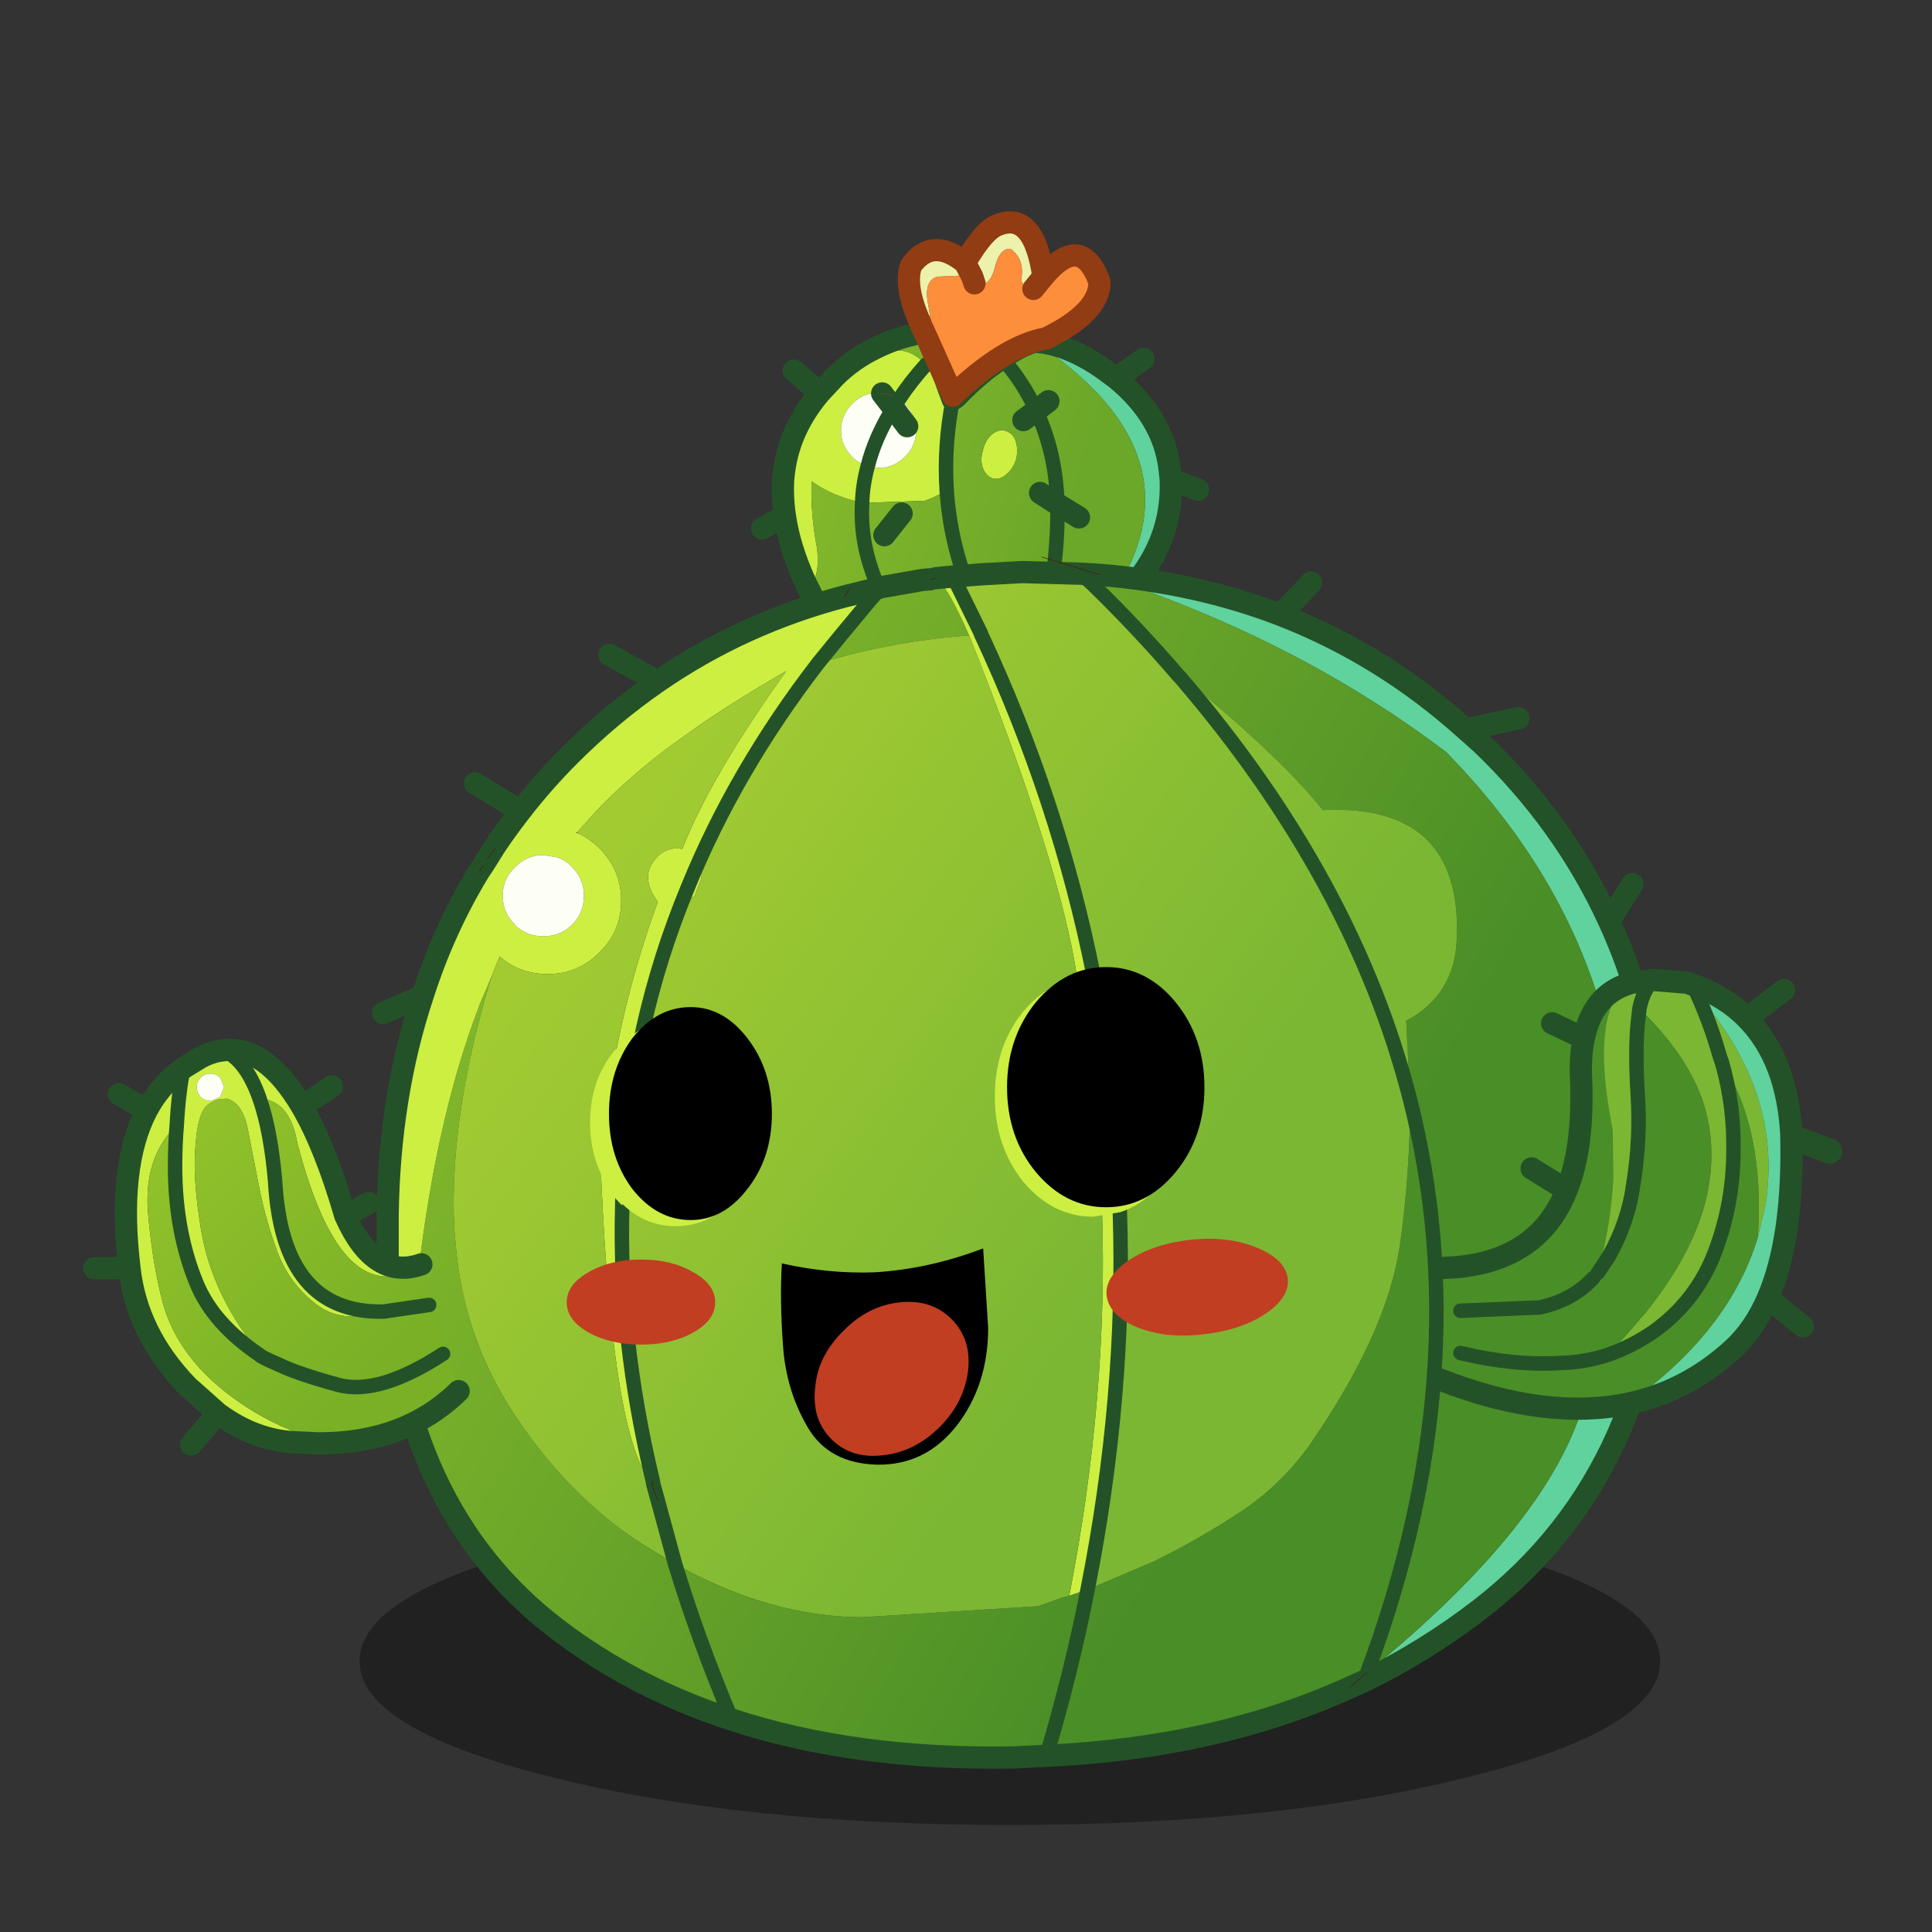 <svg xmlns:ffdec="https://www.free-decompiler.com/flash" xmlns:xlink="http://www.w3.org/1999/xlink" ffdec:objectType="frame" height="90" width="90" xmlns="http://www.w3.org/2000/svg"><rect width="100%" height="100%" fill="#333333" stroke="none"/><use ffdec:characterId="7" height="75.55" transform="translate(1.25 9.85)" width="88.85" xlink:href="#a"/><defs><g id="a" transform="translate(-1.25 -9.85)"><use ffdec:characterId="1" height="36" transform="translate(16.75 69.75) scale(.424)" width="142.9" xlink:href="#b"/><use ffdec:characterId="2" height="36.3" transform="translate(34.982 9.832) scale(.518)" width="41.2" xlink:href="#c"/><use ffdec:characterId="3" height="108.95" transform="translate(17.332 25.95) scale(.518)" width="117.2" xlink:href="#d"/><use ffdec:characterId="4" height="44.75" transform="translate(26.4 45.05) scale(.518)" width="64.85" xlink:href="#e"/><use ffdec:characterId="5" height="37.5" transform="translate(3.882 48.382) scale(.518)" width="34.75" xlink:href="#f"/><use ffdec:characterId="6" height="40.55" transform="translate(66.582 45.132) scale(.518)" width="37.1" xlink:href="#g"/></g><g id="c"><path d="M24.5 10.75q2.9.15 6.2 2.45l1.15.85q4.25 3.5 4.8 8.15l.1.9q.2 4.75-2.6 8.6l-1.6.15q6.25-11.65-8.05-21.1" fill="#60d29d" fill-rule="evenodd" transform="translate(1 1)"/><path d="m3.9 32.4-.05-.1q-1.4-3.1-1.8-5.9-.25-1.7-.15-3.3.1-1.15.35-2.15.75-3 2.95-5.6l1.35-1.45q1.6-1.6 3.7-2.6l2.3.25q1.3.2 2.15 1.3-1.35 1.5-2.4 3.1 1.05-1.6 2.4-3.1l1.95 1.75.5 1.35q-.8 4.15-.55 8.1-.8.6-1.95 1l-5.65.2-1.1-.3q-2-.6-3.45-1.65-.1 3 .5 6.05.3 3.25-1.05 3.05m5.6-10.45q-.45 1.65-.5 3.3.05-1.65.5-3.3l.95.15q1.4 0 2.4-1t1-2.35q0-1.4-1-2.4l-.55-.4q-.65-.5-1.5-.55l-.35-.05q-1.4 0-2.35 1-1 1-1 2.4 0 1.35 1 2.35.6.6 1.4.85m11.15-2.85q.6-.5 1.2-.35.7.2.95.9.25.8.05 1.65-.25.85-.85 1.35-.6.55-1.25.4-.6-.2-.9-.95-.25-.7 0-1.55.2-.9.8-1.45" fill="#ccef42" fill-rule="evenodd" transform="translate(1 1)"/><path d="M9.5 21.95q-.8-.25-1.4-.85-1-1-1-2.35 0-1.4 1-2.4.95-1 2.35-1l.35.05 1 1.3.5-.75.55.4q1 1 1 2.4 0 1.35-1 2.35t-2.4 1l-.95-.15q.65-2.6 2.3-5.25-1.65 2.65-2.3 5.25m3.55-3.6L11.8 16.7l1.25 1.65" fill="#fdfff5" fill-rule="evenodd" transform="translate(1 1)"/><path d="m14.95 9.85 3.1-.25q2.8-.05 6.45 1.15-1.35.4-2.9 1.5-1.95 1.2-4.15 3.5l-.8-1.15-.9-2.6-.8-2.15" fill="#fd8e3b" fill-rule="evenodd" transform="translate(1 1)"/><path d="M3.9 32.4q1.35.2 1.05-3.05-.6-3.05-.5-6.05 1.45 1.05 3.45 1.65l1.1.3q-.25 4.25 1.9 8.5-2.15-4.25-1.9-8.5l5.65-.2q1.15-.4 1.95-1-.25-3.95.55-8.1l.3-.2q2.2-2.3 4.15-3.5 1.55-1.1 2.9-1.5 14.3 9.45 8.05 21.1h-.3l-6.15.6-7.35.6-.1.05q-1.75-4.4-2.05-9.05.3 4.65 2.05 9.05l-7.55.65h-.2l-6.05.55-.95-1.9m10.8-19.55q-.85-1.1-2.15-1.3l-2.3-.25q2.1-1.05 4.7-1.45l.8 2.15-1.05.85 1.05-.85.9 2.6-1.95-1.75m11.85 12.5q.1 2.85-.45 7.1.55-4.25.45-7.1l-1.55-1 1.55 1q-.1-4.6-1.9-8.4-1.15-2.55-3.05-4.7 1.9 2.15 3.05 4.7 1.8 3.8 1.9 8.4l1.95 1.2-1.95-1.2m-5.9-6.25q-.6.55-.8 1.45-.25.85 0 1.55.3.75.9.95.65.15 1.25-.4.6-.5.85-1.35.2-.85-.05-1.65-.25-.7-.95-.9-.6-.15-1.2.35m5.1-3-1.1.85-1.15.85 1.15-.85 1.1-.85M11 28.15l1.55-1.95L11 28.15" fill="url(#h)" fill-rule="evenodd" transform="translate(1 1)"/><path d="m17.65 15.6.8 1.15" fill="none" stroke="#245228" stroke-linecap="round" stroke-linejoin="round" stroke-width=".05"/><path d="M25.5 11.75q2.9.15 6.2 2.45l1.15.85 2.45-1.75M6.2 16.35l-2.35-2m7.4-2.05q-2.1 1-3.7 2.6L6.2 16.35q-2.2 2.6-2.95 5.6-.25 1-.35 2.15-.1 1.6.15 3.3.4 2.8 1.8 5.9l.05.1.95 1.9m5.4-23q2.1-1.05 4.7-1.45l.8 2.15.9 2.6.5 1.35.3-.2q2.2-2.3 4.15-3.5 1.55-1.1 2.9-1.5m9.65 20.95q2.8-3.85 2.6-8.6l-.1-.9q-.55-4.65-4.8-8.15M12.8 17.7l-1-1.3m1 1.3 1.25 1.65m13.5 7-1.55-1m-.35-7.4-1.15.85m1.15-.85 1.1-.85m.8 9.25 1.95 1.2m-15.95-.35L12 29.15M3.05 27.4 1 28.55m36.75-4.45 2.45.95" fill="none" stroke="#245228" stroke-linecap="round" stroke-linejoin="round" stroke-width="2"/><path d="M11.8 16.4q.85.05 1.5.55" fill="none" stroke="#913c13" stroke-linecap="round" stroke-linejoin="round" stroke-width=".05"/><path d="M10 26.25q.05-1.65.5-3.3.65-2.6 2.3-5.25l.5-.75q1.05-1.6 2.4-3.1l1.05-.85m1.4 3.95q-.8 4.15-.55 8.1.3 4.65 2.05 9.05m7.45-.65q.55-4.25.45-7.1-.1-4.6-1.9-8.4-1.15-2.55-3.05-4.7m-10.7 21.5h.2m-.2 0q-2.15-4.25-1.9-8.5" fill="none" stroke="#245228" stroke-linecap="round" stroke-linejoin="round" stroke-width="1.3"/><path d="M24.4 6q-.75.2-1.1-.8.35-1.85-.95-2.8-1-.1-1.45 1.8-.5 1.8-1.8 1.3l-.1-.3.5-.1q.15-.2-.6-.2l-.65-1.25.65 1.25h-.6l-.3-.1-2.25.1q-1.25.4-.8 2.55.4 2.1-.2 1.85l-.4-.15-.1-.05q-1.5-3.3-.85-5.2 1.9-2.65 4.85-.25Q19.95.7 21.2.25q3.25-1.3 4.1 4.65L24.4 6" fill="#ecf2ab" fill-rule="evenodd" transform="translate(1 1)"/><path d="M19.1 5.5q1.3.5 1.8-1.3.45-1.9 1.45-1.8 1.3.95.95 2.8.35 1 1.1.8l.9-1.1q3.4-4.05 5.05.5 0 2.7-4.8 5.05-3.7.65-8.4 5.15l-2.6-5.8.2-.45V9.3q.6.25.2-1.85-.45-2.15.8-2.55L18 4.8l.3.1.7.3.1.3m-3.95 4.3-.4-.45.4.45" fill="#fd8e3b" fill-rule="evenodd" transform="translate(1 1)"/><path d="M19.9 5.9q.75 0 .6.2l-.5.1-.7-.3h.6m-4.15 4.4v.05l.4.45m-.9-.7.1.05.4.15m-.2.5.2-.45m-.4-.2-.05.15" fill="none" stroke="#913c13" stroke-linecap="round" stroke-linejoin="round" stroke-width=".05"/><path d="m25.4 7 .9-1.1q-.85-5.95-4.1-4.65-1.25.45-2.95 3.4l.65 1.25.1.3.1.3m-.85-1.85q-2.95-2.4-4.85.25-.65 1.9.85 5.2l.05.2.25.5 2.6 5.8q4.7-4.5 8.4-5.15 4.8-2.35 4.8-5.05-1.65-4.55-5.05-.5" fill="none" stroke="#913c13" stroke-linecap="round" stroke-linejoin="round" stroke-width="2"/></g><g id="d"><path d="m97.35 15.5 1.35 1.2q7.45 7.1 11.55 16.05 4.95 10.8 4.95 24.4 0 24.7-16.6 37.5-4.8 3.7-10.3 6.4l.2-.75q15.35-12.5 19.05-22.95 12-35.35-11.95-59.8Q82.15 7.35 64.45 1.6q8.7.7 16.25 3.6 9.15 3.55 16.65 10.3" fill="#60d29d" fill-rule="evenodd" transform="translate(1)"/><path d="M63.8 2.45 63.3 2l-.5-.5 1.65.1q17.7 5.75 31.15 15.95 23.95 24.45 11.95 59.8-3.7 10.45-19.05 22.95 10.05-27 3.85-51.5 6.2 24.5-3.85 51.5l-1.65 1.4q-11.95 5.4-27.2 6.1l-2.9.15q-14.25.25-25.4-3.4-3-7.1-5.1-14 2.1 6.9 5.1 14-8.75-2.85-15.65-8.1Q1.25 85.5.4 63.45q2.05 1.4 2.95-.65Q5 49.85 8.6 40.45v-.05l1.2-2.8-.3.95Q5.9 50.7 6.4 60.5l.15 1.65q.7 7.8 4.95 14.5 4.95 7.7 11.85 12.15l2.9 1.75q8.5 4.75 16.8 4.8l15.85-1 2.1-.75.7-.2 1.65-.55 5.9-2.5q4-1.95 7.8-4.45 3.7-2.45 6.3-6.1 6.85-9.95 8.05-17.7.95-6.6.95-13.3L92 41.7q4.35-2.3 4.55-7.35.5-12.2-12.05-11.6-3.3-4.15-10.65-10.35-.95-.85-2.15-1.55l-.15-.15q-3.6-4.2-7.75-8.25M49.7 1.9q.95.5 3 5.15-6.95.5-13.5 2.5l.15-.1 1.8-2.4 2.1-2.85.6-.4q2-1.15 4.7-1.75L49.2 2h.05l.45-.1m-5.85 1.9-2.7 3.25 2.7-3.25m19.5 89.05q-1.45 7.4-3.7 14.95 2.25-7.55 3.7-14.95" fill="url(#i)" fill-rule="evenodd" transform="translate(1)"/><path d="m62.8 1.5.5.5.5.45q-5.6-1-9.95-.9l3.6-.2 5.35.15m-.9 36.45-.5.15h-.05l.05-.05.1-.2.4.1m-.2 55.45q3.5-17.95 2.95-34.5-.35-10.6-2.25-21.1-1.45-10-9.7-30.75-2.05-4.65-3-5.15l1.55-.15 2.5 5.1v.05q7 14.95 10.15 30.8 2 10.4 2.35 21.2.55 16.55-2.9 33.95l-1.65.55M39.35 9.45l-.2.05Q31.7 19.15 27.4 29.7h.65v-1.25h.5v-.25l.05.7-.6 1.55-.85.65v-.6h.25v-.8q-2.55 6.15-4 12.6-1.7 7.7-1.9 15.85l-.05.05.05.1q-.35 11.9 2.75 24.8l-.05.15q-3.55-3.7-4.6-27.5l.05.1q-.2-5.8 1.35-11.75h.05v-.15q1.3-6.5 3.65-12.95-1.5-2-.45-3.55 1.05-1.5 2.65-1.2 2.6-6.6 9.35-16-5.25 3-9.25 5.9-4.35 3.05-7.9 6.75l-1.65 1.85h-.05l-.05.05.2.05q1.05.5 1.9 1.35 1.95 1.95 1.95 4.7t-1.95 4.65q-1.9 1.95-4.65 1.95-2.5 0-4.3-1.55v-.05l-.35.8-.35.9-1.2 2.8v.05Q5 49.85 3.35 62.8q-.9 2.05-2.95.65v-4.3q.15-10.65 3.15-19.7Q5.45 33.5 8.6 28.3l.05.05.35-.65.35-.55.75-.95-.1-.1q1.1-1.65 2.35-3.25 2.05-2.65 4.45-5.05 3.7-3.7 7.9-6.6 7.6-5.25 16.75-7.65l3.4-.85-1 1.1 1-1.1 3.7-.65q-2.7.6-4.7 1.75l-.6.4-2.1 2.85-1.8 2.4m1.8-2.4-2 2.45 2-2.45M14.4 26.8q-1.5 0-2.55 1.1-1.1 1.05-1.1 2.55 0 1.5 1.05 2.55l.05.05.05.1q1.05.95 2.5.95 1.55 0 2.6-1.05t1.05-2.6q0-1.5-1.05-2.55-.55-.6-1.25-.85L15.6 27l-1.2-.2" fill="#ccef42" fill-rule="evenodd" transform="translate(1)"/><path d="M63.8 2.45q4.15 4.05 7.75 8.25l.15.15q1.2.7 2.15 1.55 7.35 6.2 10.65 10.35 12.55-.6 12.05 11.6-.2 5.05-4.55 7.35l.35 7.1q0 6.7-.95 13.3-1.2 7.75-8.05 17.7-2.6 3.65-6.3 6.1-3.8 2.5-7.8 4.45l-5.9 2.5q3.45-17.4 2.9-33.95-.35-10.8-2.35-21.2-3.15-15.85-10.15-30.8v-.05l-2.5-5.1 2.6-.2q4.35-.1 9.95.9m-1.9 35.5-.4-.1-.1.2-.05.05h.05l.5-.15m9.8-27.1Q87.3 29 92.35 48.8 87.3 29 71.7 10.85m-19-3.8q8.25 20.75 9.7 30.75 1.9 10.5 2.25 21.1.55 16.55-2.95 34.5l-.7.2-2.1.75-15.85 1q-8.3-.05-16.8-4.8l-1.55-5.7-.4-1.45-.05-.3.05.3.4 1.45 1.55 5.7-2.9-1.75q-6.9-4.45-11.85-12.15-4.25-6.7-4.95-14.5L6.4 60.5q-.5-9.8 3.1-21.95l.3-.95.35-.9.35-.75q1.8 1.55 4.3 1.55 2.75 0 4.65-1.95 1.95-1.9 1.95-4.65 0-2.75-1.95-4.7-.85-.85-1.9-1.35l-.1-.1 1.65-1.85q3.55-3.7 7.9-6.75 4-2.9 9.25-5.9-6.75 9.4-9.35 16-1.6-.3-2.65 1.2Q23.2 29 24.7 31q-2.35 6.45-3.65 12.95v.15H21q-1.55 5.95-1.35 11.75l-.05-.1q1.05 23.8 4.6 27.5l.05-.15q-3.1-12.9-2.75-24.8v-.15q.2-8.15 1.9-15.85 1.45-6.45 4-12.6 4.3-10.55 11.75-20.2l.2-.05-.15.1q6.55-2 13.5-2.5M27.4 29.7v.8h-.25v.6l.85-.65.6-1.55-.05-.7v.25h-.5v1.25h-.65m-3.1 53.7-.1-.15-.05.2.55 1.4-.55-1.4.05-.2.1.15" fill="url(#j)" fill-rule="evenodd" transform="translate(1)"/><path d="m14.4 26.8 1.2.2.15.05q.7.25 1.25.85 1.05 1.05 1.05 2.55 0 1.55-1.05 2.6t-2.6 1.05q-1.45 0-2.5-.95l-.05-.1-.05-.05q-1.05-1.05-1.05-2.55 0-1.5 1.1-2.55 1.05-1.1 2.55-1.1" fill="#fdfff5" fill-rule="evenodd" transform="translate(1)"/><path d="M17.4 24.75h.05l.1.1-.15-.1" fill="url(#k)" fill-rule="evenodd" transform="translate(1)"/><path d="m98.35 15.5 4.75-1m-4.75 1 1.35 1.2q7.45 7.1 11.55 16.05l2.1-3.35M65.45 1.6l-1.65-.1-5.35-.15-3.6.2-2.6.2-1.55.15m31 3.3 2.75-2.9m-19-.7q8.7.7 16.25 3.6 9.15 3.55 16.65 10.3m-9.05 85.55q5.5-2.7 10.3-6.4 16.6-12.8 16.6-37.5 0-13.6-4.95-24.4M25.7 11.2l-4.35-2.4m24.5-6.1-3.4.85Q33.3 5.95 25.7 11.2q-4.2 2.9-7.9 6.6-2.4 2.4-4.45 5.05-1.25 1.6-2.35 3.25l-.65 1.05-.35.55-.4.6q-3.15 5.2-5.05 11.15-3 9.05-3.15 19.7v4.3q.85 22.05 15.3 33 6.9 5.25 15.65 8.1 11.15 3.65 25.4 3.4l2.9-.15q15.25-.7 27.2-6.1l1.45-.65m-39.75-99L50.2 2m-4.35.7 3.7-.65m-36.2 20.8-4.1-2.5m-4.7 19.1L1 41" fill="none" stroke="#245228" stroke-linecap="round" stroke-linejoin="round" stroke-width="2"/><path d="m63.8 1.5.5.5.5.45q4.15 4.05 7.75 8.25l.15.15Q88.3 29 93.35 48.8q6.2 24.5-3.85 51.5l-.2.75m-24.95-8.2q3.45-17.4 2.9-33.95-.35-10.8-2.35-21.2-3.15-15.85-10.15-30.8v-.05l-2.5-5.1M40.15 9.5Q32.7 19.15 28.4 29.7q-2.55 6.15-4 12.6-1.7 7.7-1.9 15.85v.15q-.35 11.9 2.75 24.8l.05.3.4 1.45 1.55 5.7q2.1 6.9 5.1 14m9.8-97.5 2.7-3.25 1-1.1m-5.7 6.8 2-2.45m18.5 100.75q2.25-7.55 3.7-14.95" fill="none" stroke="#245228" stroke-linecap="round" stroke-linejoin="round" stroke-width="1.3"/><path d="M65.45 1.6 60.25 0M11.1 26.2l-.75.95m-.35.55-.35.65m15.55 54.9.05-.15M50.2 2h.05l.45-.1m-7.65.85-.6.8M25.7 84.85l-.55-1.4.05-.2.1.15m64.2 16.9-1.65 1.4" fill="none" stroke="#501300" stroke-linecap="round" stroke-linejoin="round" stroke-width=".05"/></g><g id="e" fill-rule="evenodd"><path d="M57.05 33.05q-3.35.35-5.85-.7-2.45-1.05-2.65-2.85-.15-1.7 2.1-3.2 2.25-1.45 5.65-1.8 3.35-.3 5.8.75 2.55 1.05 2.75 2.8.15 1.75-2.2 3.25-2.2 1.4-5.6 1.75m-45.65-.2q-1.95 1.1-4.7 1.1-2.8 0-4.75-1.1Q0 31.75 0 30.15t1.95-2.7Q3.9 26.3 6.7 26.3q2.75 0 4.7 1.15 1.95 1.1 1.95 2.7t-1.95 2.7" fill="#c13e22"/><path d="M19.35 26.65q4.2.95 8.35.8 4.9-.3 9.75-2.15l.45 7.15q0 5.1-2.8 8.75-2.8 3.6-7.15 3.55-4.4-.1-6.3-3.4Q19.7 38 19.45 34q-.3-4.05-.1-7.35"/><path d="M22.35 37.75q.25-2.8 2.55-5.05 2.2-2.25 5.05-2.55 2.85-.3 4.65 1.5 1.8 1.8 1.5 4.6-.35 2.9-2.55 5.1-2.25 2.25-5.1 2.55-2.85.35-4.65-1.45-1.8-1.8-1.45-4.7" fill="#c13e22"/><path d="M47.4.85Q51 .85 53.6 4t2.6 7.65q0 4.45-2.6 7.65-1.7 2.05-3.85 2.75l-2.4.4q-3.65 0-6.3-3.15-2.55-3.2-2.55-7.65 0-4.5 2.55-7.65 1.7-2 3.8-2.75l.55-.15.65.75-.15-.9 1.45-.1h.05" fill="#ccef42"/><path d="M42.2 3.15Q44.85 0 48.5 0t6.25 3.15q2.6 3.2 2.6 7.65 0 4.5-2.6 7.65-2.6 3.15-6.25 3.15t-6.3-3.15q-2.6-3.15-2.6-7.65 0-4.45 2.6-7.65"/><path d="M6.9 5.45q1.35-.65 2.9-.65 3.2 0 5.5 2.7 2.25 2.7 2.25 6.5 0 3.9-2.25 6.6-2.3 2.7-5.5 2.7-2.75 0-4.8-2v.15Q3.9 20.4 3.1 18.9v-.25l-.35-.85Q2.1 16.05 2.1 14q0-3.8 2.2-6.5l.2-.15.05-.1q1.1-1.05 2.35-1.8" fill="#ccef42"/><path d="M16.25 19.95q-2.15 2.8-5.1 2.8-3.05 0-5.25-2.8-2.1-2.8-2.1-6.75t2.1-6.8q2.2-2.8 5.25-2.8 2.95 0 5.1 2.8 2.2 2.85 2.2 6.8 0 3.95-2.2 6.75"/></g><g id="f"><path d="M10.45 2.15q-.5 0-.9.35-.35.4-.35.85 0 .5.35.9.4.35.9.35l.85-.35.35-.9-.35-.85q-.4-.35-.85-.35M26 23.55q-3.7 1.15-6.05-.65-2.4-1.85-3.45-4.6-1.05-2.75-1.7-6l-1.05-5.35q-.5-2.2-1.85-2.55l-.6.05q-.45.05-.95.4l-.1.05q-.95.7-1.15 3.55-.3 2.95.45 7.5.7 4.55 3.4 8.75l1.9 2.75q-4.15-2.8-5.65-6.4-1.95-4.7-1.95-10.55 0-1.95.15-3.7l-.5.5q-2.4 2.75-2.1 7.15.35 4.35 1.25 7.95.9 3.65 3.75 6.6 2.9 2.95 7 4.85 2.9 1.25 3.35 1.55h-.05l-2.15-.1q-3.6-.2-6.85-2.6l-2.7-2.4q-4.6-4.75-5.25-10.65-1.1-9.1 1.55-14.2Q5.95 3.1 8 1.65l1.45-.9q1.1-.6 2.15-.7 3.8-.45 7.05 5.05 2.1 3.6 3.9 9.8 2.6 5.9 6.85 4.4Q22.3 24 18.25 8.4q-.7-3.9-3.4-4Q13.65.95 11.6.05q2.05.9 3.25 4.35 1 2.85 1.4 7.45.65 11.9 9.75 11.7M8 1.65q-.45 2.3-.6 5.15.15-2.85.6-5.15" fill="#ccef42" fill-rule="evenodd" transform="translate(1 1)"/><path d="M10.45 2.15q.45 0 .85.35l.35.85-.35.9-.85.35q-.5 0-.9-.35-.35-.4-.35-.9 0-.45.35-.85.4-.35.9-.35" fill="#fdfff5" fill-rule="evenodd" transform="translate(1 1)"/><path d="m14.85 27.45-1.9-2.75q-2.7-4.2-3.4-8.75-.75-4.55-.45-7.5.2-2.85 1.15-3.55l.1-.05q.5-.35.95-.4l.6-.05q1.35.35 1.85 2.55l1.05 5.35q.65 3.25 1.7 6 1.05 2.75 3.45 4.6 2.35 1.8 6.05.65l4.1-.6-4.1.6q-9.1.2-9.75-11.7-.4-4.6-1.4-7.45 2.7.1 3.4 4Q22.3 24 29.4 19.3l3.35 11.4q-4.8 4.7-12.55 4.7h-.05q-.45-.3-3.35-1.55-4.1-1.9-7-4.85-2.85-2.95-3.75-6.6-.9-3.6-1.25-7.95-.3-4.4 2.1-7.15l.5-.5q-.15 1.75-.15 3.7 0 5.85 1.95 10.55 1.5 3.6 5.65 6.4.05.15 1.8.9 1.65.8 5.3 1.8 3.65.95 9.4-2.8-5.75 3.75-9.4 2.8-3.65-1-5.3-1.8-1.75-.75-1.8-.9" fill="url(#l)" fill-rule="evenodd" transform="translate(1 1)"/><path d="M5.7 6.45Q6.95 4.1 9 2.65l1.45-.9q1.1-.6 2.15-.7Q16.4.6 19.65 6.1l2.7-1.8m8.05 16q-4.25 1.5-6.85-4.4-1.8-6.2-3.9-9.8m3.9 9.8 2.1-1.1M21.2 36.4q7.75 0 12.55-4.7m-21.65 2-2.7-2.4q-4.6-4.75-5.25-10.65-1.1-9.1 1.55-14.2L3.2 5m17.9 31.4-2.15-.1q-3.6-.2-6.85-2.6l-2.4 2.8" fill="none" stroke="#245228" stroke-linecap="round" stroke-linejoin="round" stroke-width="2"/><path d="M21.15 36.4h.05-.1" fill="none" stroke="#245228" stroke-linecap="round" stroke-linejoin="round" stroke-width=".05"/><path d="M15.85 28.45q.05.15 1.8.9 1.65.8 5.3 1.8 3.65.95 9.4-2.8M12.6 1.05q2.05.9 3.25 4.35 1 2.85 1.4 7.45.65 11.9 9.75 11.7l4.1-.6m-15.25 4.5q-4.15-2.8-5.65-6.4-1.95-4.7-1.95-10.55 0-1.95.15-3.7.15-2.85.6-5.15" fill="none" stroke="#245228" stroke-linecap="round" stroke-linejoin="round" stroke-width="1.3"/><path d="M4.1 20.65H1" fill="none" stroke="#245228" stroke-linecap="round" stroke-linejoin="round" stroke-width="2"/></g><g id="g"><path d="M28.55 23.15Q26 31.6 16.9 38.1 9.5 39.65 0 35.95l1.8-2.4q4.8 1.15 8.9.9 2.3-.05 4.4-.75-2.1.7-4.4.75-4.1.25-8.9-.9v-3.8l7.1-.3q2.95-.6 4.85-2.65-1.9 2.05-4.85 2.65l-7.1.3L.15 25.9q8.5-.2 11.2-7 1.55-3.85 1.3-10-.1-2.05.25-3.65.8-3.9 4-4.9-3.5 2.6-1.4 13.15l.05 3.75V18q-.25 4.3-1.4 8.35l1-1.5q1.75-3.1 2.2-6.5.65-4.05.4-7.95-.25-3.9 0-6.55l.15-1.3q5.15 5.05 6.15 10 .65 3.1 0 6.45-1.4 7-8.95 14.7 2.15-.75 4.1-2.1 3.9-2.8 5.55-7.3 1.55-4.15 1.6-8.7.1-4.3-1.05-8.25 3.9 6.1 3.25 15.8m-14.8 3.65.4-.45-.4.45" fill="#4a8e27" fill-rule="evenodd" transform="translate(1 1)"/><path d="m17.25.25 1.9-.25 3.05.25.9 1.05q1.15 2.55 1.9 5.15-.75-2.6-1.9-5.15 7.7 8.8 6.15 18.85l-.7 3q.65-9.7-3.25-15.8 1.15 3.95 1.05 8.25-.05 4.55-1.6 8.7-1.65 4.5-5.55 7.3-1.95 1.35-4.1 2.1Q22.65 26 24.05 19q.65-3.35 0-6.45-1-4.95-6.15-10l-.15 1.3q-.25 2.65 0 6.55t-.4 7.95q-.45 3.4-2.2 6.5l-1 1.5q1.15-4.05 1.4-8.35v-.75l-.05-3.75Q13.4 2.95 16.9.35l.35-.1m1.9-.25q-.9.9-1.25 2.55Q18.25.9 19.15 0m6.15 7.35-.1-.25-.2-.65q0 .5.3.9" fill="#7bb733" fill-rule="evenodd" transform="translate(1 1)"/><path d="M22.75.45q2.9 1.05 4.8 3 3.6 3.65 4 10.3.25 9.4-2.1 14.85-1.2 2.8-3.15 4.6-4.15 3.8-9.4 4.9 9.1-6.5 11.65-14.95l.7-3Q30.8 10.1 23.1 1.3l-.35-.85" fill="#60d29d" fill-rule="evenodd" transform="translate(1 1)"/><path d="m33.35 15.4 2.65 1" fill="none" stroke="#245228" stroke-linecap="round" stroke-linejoin="round" stroke-width="2.25"/><path d="m23.2 1.25.55.2q2.9 1.05 4.8 3L31.9 1.9m-13.65-.65 1.9-.25 3.05.25M17.9 39.1q5.25-1.1 9.4-4.9 1.95-1.8 3.15-4.6 2.35-5.45 2.1-14.85-.4-6.65-4-10.3M1 36.95q9.5 3.7 16.9 2.15m12.55-9.5 3.15 2.55M13.9 6.25 11.05 4.9m1.3 15q1.55-3.85 1.3-10-.1-2.05.25-3.65.8-3.9 4-4.9M1.15 26.9q8.5-.2 11.2-7L9.2 17.95" fill="none" stroke="#245228" stroke-linecap="round" stroke-linejoin="round" stroke-width="2"/><path d="m24.1 2.3-.35-.85m2.25 6q-.75-2.6-1.9-5.15m-8.95 25.05 1-1.5q1.75-3.1 2.2-6.5.65-4.05.4-7.95-.25-3.9 0-6.55l.15-1.3Q19.25 1.9 20.15 1m6.15 7.35-.1-.25-.2-.65M16.1 34.7q2.15-.75 4.1-2.1 3.9-2.8 5.55-7.3 1.55-4.15 1.6-8.7.1-4.3-1.05-8.25M16.1 34.7q-2.1.7-4.4.75-4.1.25-8.9-.9m11.95-6.75q-1.9 2.05-4.85 2.65l-7.1.3" fill="none" stroke="#245228" stroke-linecap="round" stroke-linejoin="round" stroke-width="1.3"/><path d="m23.2 1.25.9 1.05m-6.2-.95.35-.1M26 7.45q0 .5.3.9M17.9 39.1l-.85.6m-1.9-12.35-.4.45" fill="none" stroke="#245228" stroke-linecap="round" stroke-linejoin="round" stroke-width=".05"/></g><linearGradient color-interpolation="linearRGB" gradientTransform="matrix(.015 .004 -.004 .014 16.3 21.2)" gradientUnits="userSpaceOnUse" id="h" spreadMethod="pad" x1="-819.2" x2="819.2"><stop offset="0" stop-color="#85b92b"/><stop offset="1" stop-color="#6ba729"/></linearGradient><linearGradient color-interpolation="linearRGB" gradientTransform="matrix(.045 .026 -.032 .056 42.85 53.1)" gradientUnits="userSpaceOnUse" id="i" spreadMethod="pad" x1="-819.2" x2="819.2"><stop offset=".004" stop-color="#84b92a"/><stop offset="1" stop-color="#4a8e27"/></linearGradient><linearGradient color-interpolation="linearRGB" gradientTransform="matrix(.03 .021 -.031 .044 43.15 46.5)" gradientUnits="userSpaceOnUse" id="j" spreadMethod="pad" x1="-819.2" x2="819.2"><stop offset="0" stop-color="#a2cb32"/><stop offset="1" stop-color="#7bb733"/></linearGradient><linearGradient color-interpolation="linearRGB" gradientTransform="matrix(.043 .004 -.006 .054 49.6 53.15)" gradientUnits="userSpaceOnUse" id="k" spreadMethod="pad" x1="-819.2" x2="819.2"><stop offset="0" stop-color="#a1cb32"/><stop offset="1" stop-color="#7bb733"/></linearGradient><linearGradient color-interpolation="linearRGB" gradientTransform="matrix(.013 .012 -.013 .013 16.95 16.4)" gradientUnits="userSpaceOnUse" id="l" spreadMethod="pad" x1="-819.2" x2="819.2"><stop offset="0" stop-color="#92c32b"/><stop offset="1" stop-color="#79b026"/></linearGradient><path d="M121.95 30.7Q101 36 71.45 36q-29.6 0-50.5-5.3Q0 25.45 0 18q0-7.45 20.95-12.75Q41.85 0 71.45 0q29.55 0 50.5 5.25Q142.9 10.55 142.9 18t-20.95 12.7" fill-opacity=".349" fill-rule="evenodd" id="b"/></defs></svg>